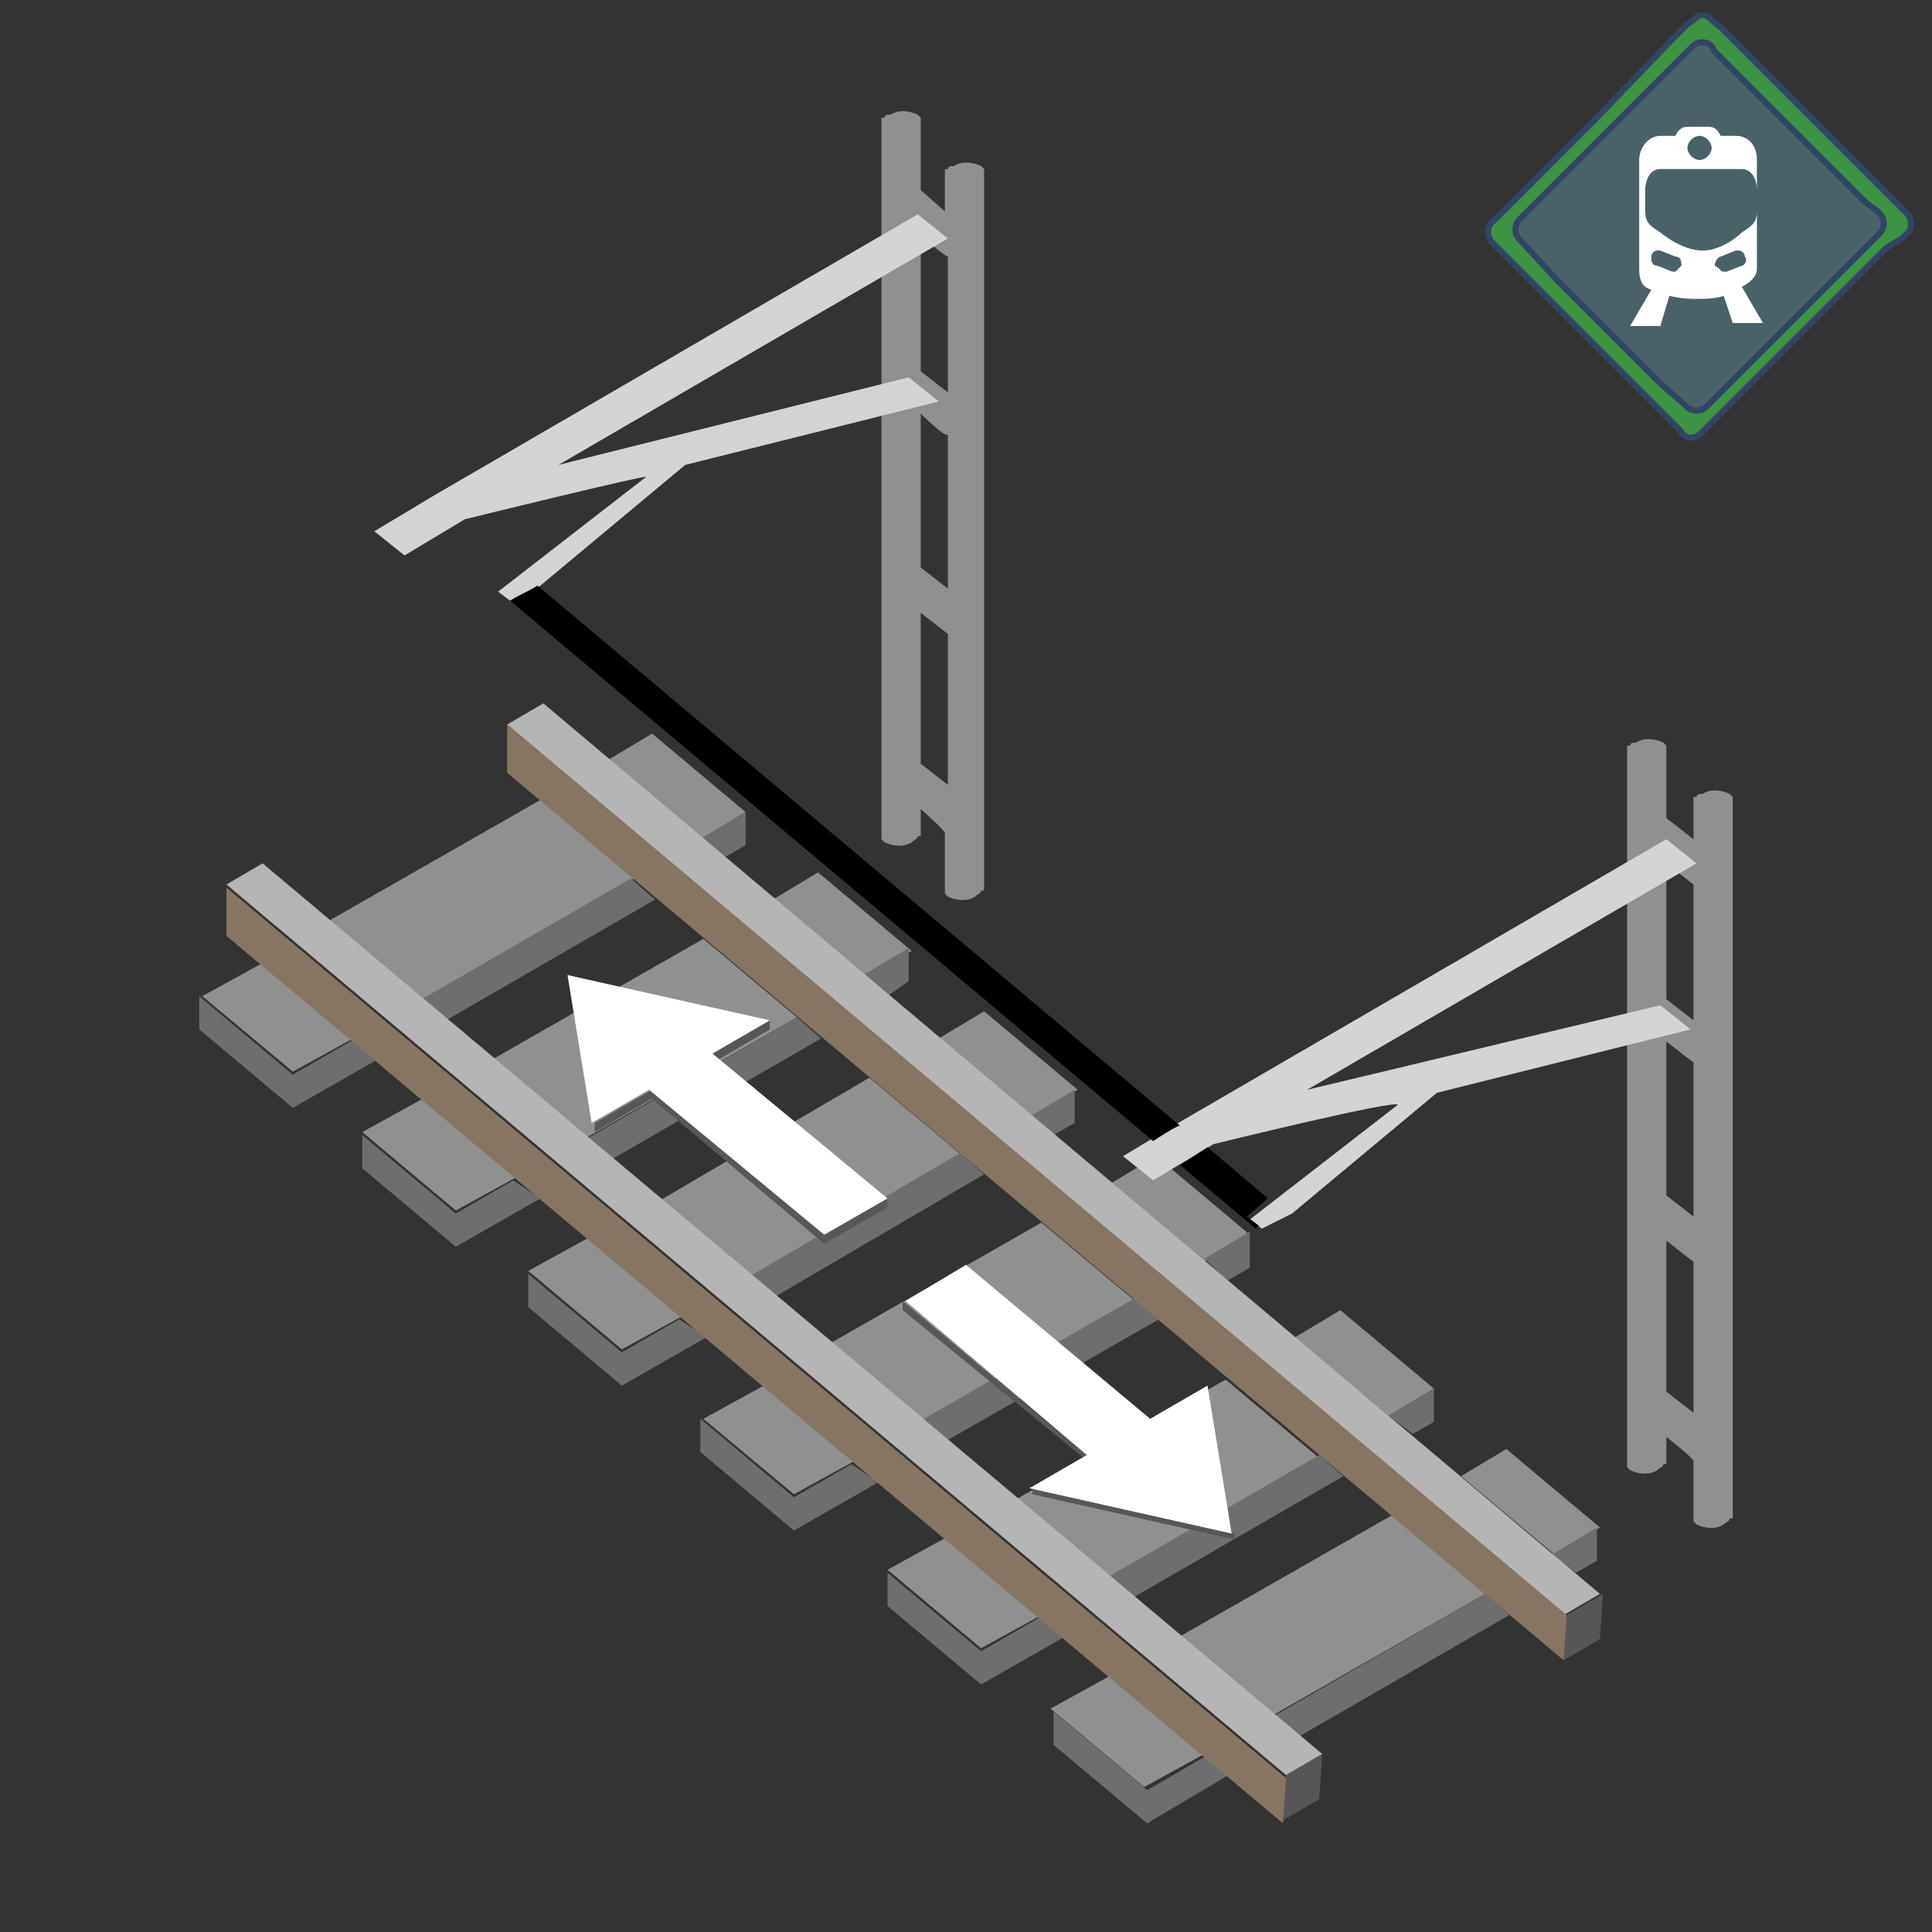<?xml version="1.0" encoding="utf-8"?>
<!-- Generator: Adobe Illustrator 25.2.0, SVG Export Plug-In . SVG Version: 6.00 Build 0)  -->
<svg version="1.1" id="Layer_1" xmlns="http://www.w3.org/2000/svg" xmlns:xlink="http://www.w3.org/1999/xlink" x="0px" y="0px"
	 viewBox="0 0 64 64" style="enable-background:new 0 0 64 64;" xml:space="preserve">
<rect x="0" y="0" width="64" height="64" fill="#333333" stroke="none"/>
<style type="text/css">
	.st0{fill-rule:evenodd;clip-rule:evenodd;fill:#909090;}
	.st1{fill-rule:evenodd;clip-rule:evenodd;fill:#6E6E6E;}
	.st2{fill-rule:evenodd;clip-rule:evenodd;fill:#575656;}
	.st3{fill-rule:evenodd;clip-rule:evenodd;fill:#B5B5B5;}
	.st4{fill-rule:evenodd;clip-rule:evenodd;fill:#575757;}
	.st5{fill-rule:evenodd;clip-rule:evenodd;fill:#D4D4D4;}
	.st6{fill-rule:evenodd;clip-rule:evenodd;fill:#FEFFFE;}
	.st7{fill-rule:evenodd;clip-rule:evenodd;fill:#877563;}
	.st8{fill-rule:evenodd;clip-rule:evenodd;}
	.st9{fill-rule:evenodd;clip-rule:evenodd;fill:#4A6168;}
	.st10{fill:#3C9442;stroke:#324565;stroke-width:0.2;}
	.st11{display:none;}
	.st12{display:inline;}
	.st13{fill-rule:evenodd;clip-rule:evenodd;fill:#3C9442;}
</style>
<g id="grey">
	<path class="st0" d="M10.9,30.5l7-4l3.1,2.6l-7,4L10.9,30.5z M16.3,35.1l7-4l3.1,2.6l-7,4C19.4,37.7,16.3,35.1,16.3,35.1z
		 M20.1,25.2l1.5-0.9l3.1,2.6l-1.5,0.9C23.2,27.8,20.1,25.2,20.1,25.2z M25.6,29.8l1.5-0.9l3.1,2.6l-1.5,0.9
		C28.6,32.3,25.6,29.8,25.6,29.8z M31.1,34.4l1.5-0.9l3.1,2.6L34.1,37C34.1,37,31.1,34.4,31.1,34.4z M36.8,39.2l1.5-0.9l3.1,2.6
		l-1.5,0.9L36.8,39.2z M37.6,43.1l-7,4l-3.1-2.6l7-4L37.6,43.1z M28.3,48.4l-2,1.1L23.3,47l2-1.1L28.3,48.4z M22.6,43.6l-2,1.1
		l-3.1-2.6l2-1.1L22.6,43.6z M21.8,39.8l7-4.1l3.1,2.6l-7,4.1C24.8,42.3,21.8,39.8,21.8,39.8z M11.7,34.4l-2,1.1L6.7,33l2-1.1
		C8.6,31.8,11.7,34.4,11.7,34.4z M17.1,39l-2,1.1l-3.1-2.6l2-1.1L17.1,39z M34.5,53.5l-2,1.1l-3.1-2.6l2-1.1L34.5,53.5z M33.6,49.7
		l7-4l3.1,2.6l-7,4L33.6,49.7z M39.1,54.2l7-4l3.1,2.6l-7,4L39.1,54.2z M42.9,44.3l1.5-0.9l3.1,2.6L46,46.9L42.9,44.3z M48.4,48.9
		l1.5-0.9l3.1,2.6l-1.5,0.9L48.4,48.9z M39.9,58.1l-2,1.1l-3.1-2.6l2-1.1C36.9,55.5,39.9,58.1,39.9,58.1z"/>
	<path class="st1" d="M38.4,43.7l-7,4l-0.8-0.7l7-4L38.4,43.7z M29.1,49.1l-2.8,1.6l-3.1-2.6V47l3.1,2.6l1.9-1.1L29.1,49.1z
		 M23.4,44.3l-2.8,1.6l-3.1-2.6v-1.1l3.1,2.6l1.9-1.1L23.4,44.3z M24.8,42.3l7-4.1l0.8,0.7l-7,4.1C25.6,43,24.8,42.3,24.8,42.3z
		 M12.5,35.1l-2.8,1.6l-3.1-2.6V33l3.1,2.6l1.9-1.1C11.7,34.4,12.5,35.1,12.5,35.1z M17.9,39.7l-2.8,1.6l-3.1-2.6v-1.1l3.1,2.6
		l1.9-1.1L17.9,39.7z M13.8,33.2l7.1-4.1l0.8,0.7l-7.1,4.1C14.6,33.8,13.8,33.2,13.8,33.2z M19.3,37.8l7.1-4.1l0.8,0.7l-7.1,4.1
		L19.3,37.8z M23.2,27.8l1.5-0.9V28L24,28.4L23.2,27.8z M28.6,32.3l1.5-0.9v1.1L29.4,33L28.6,32.3z M34.1,37l1.5-0.9v1.1l-0.7,0.4
		L34.1,37z M39.9,41.7l1.5-0.9V42l-0.7,0.4C40.6,42.4,39.9,41.7,39.9,41.7z M51.4,51.5l1.5-0.9v1.1l-0.7,0.4
		C52.2,52.1,51.4,51.5,51.4,51.5z M35.3,54.2l-2.8,1.6l-3.1-2.6v-1.1l3.1,2.6l1.9-1.1C34.5,53.5,35.3,54.2,35.3,54.2z M40.7,58.8
		L38,60.4l-3.1-2.6v-1.1l3.1,2.6l1.9-1.1C39.9,58.1,40.7,58.8,40.7,58.8z M36.6,52.3l7.1-4.1l0.8,0.7L37.4,53L36.6,52.3z M42.1,56.9
		l7.1-4.1l0.8,0.7l-7.1,4.1L42.1,56.9z M46,46.9l1.5-0.9v1.1l-0.7,0.4L46,46.9z"/>
	<path class="st2" d="M42.5,60.3l0.1-1.5l1.2-0.7l-0.1,1.5L42.5,60.3L42.5,60.3z M51.8,55l0.1-1.5l1.2-0.7l-0.1,1.5L51.8,55
		C51.8,55,51.8,55,51.8,55z"/>
	<path class="st3" d="M7.5,29.3l1.2-0.7l35.1,29.5l-1.2,0.7L7.5,29.3z M16.8,24l1.2-0.7L53,52.8l-1.2,0.7C51.9,53.5,16.8,24,16.8,24
		z"/>
	<path class="st4" d="M35.9,48.3l-6-4.9l0-0.3l6.1,5.1L35.9,48.3z M40.9,50.8l0,0.2l-6.7-1.5l0-0.2L40.9,50.8z M25.5,33.8l0,0.3
		l-1.7,1l-0.2-0.2C23.6,34.9,25.5,33.8,25.5,33.8z M29.4,39.7l0,0.3l-2.1,1.2l-5.7-4.8l-1.9,1.1v-0.3l0,0l0,0l1.9-1.1l5.8,4.8
		C27.3,40.9,29.4,39.7,29.4,39.7z"/>
	<path class="st0" d="M30.5,26.8v0.9h-0.1c0,0.1-0.1,0.1-0.2,0.2c-0.3,0.2-0.7,0.1-0.9,0c0,0-0.1-0.1-0.1-0.1h0V3.9h0.1
		c0-0.1,0.1-0.1,0.2-0.1c0.3-0.2,0.7-0.1,0.9,0c0,0,0.1,0.1,0.1,0.1h0v2.4L31.3,7V5.6h0.1c0-0.1,0.1-0.1,0.2-0.1
		c0.3-0.2,0.7-0.1,0.9,0c0,0,0.1,0.1,0.1,0.1h0v23.9h-0.1c0,0.1-0.1,0.1-0.2,0.2c-0.3,0.2-0.7,0.1-0.9,0c0,0-0.1-0.1-0.1-0.1h0v-2
		C31.3,27.5,30.5,26.8,30.5,26.8z M30.5,7.8v4.5l0.9,0.7V8.5C31.3,8.5,30.5,7.8,30.5,7.8z M30.5,13.7v5.1l0.9,0.7v-5.1
		C31.3,14.5,30.5,13.7,30.5,13.7z M30.5,20.3v5l0.9,0.7v-5L30.5,20.3z M55.2,47.6v0.9h-0.1c0,0.1-0.1,0.1-0.2,0.2
		c-0.3,0.2-0.7,0.1-0.9,0c0,0-0.1-0.1-0.1-0.1h0V24.7h0.1c0-0.1,0.1-0.1,0.2-0.1c0.3-0.2,0.7-0.1,0.9,0c0,0,0.1,0.1,0.1,0.1h0v2.4
		l0.9,0.7v-1.4h0.1c0-0.1,0.1-0.1,0.2-0.1c0.3-0.2,0.7-0.1,0.9,0c0,0,0.1,0.1,0.1,0.1h0v23.9h-0.1c0,0.1-0.1,0.1-0.2,0.2
		c-0.3,0.2-0.7,0.1-0.9,0c0,0-0.1-0.1-0.1-0.1h0v-2C56.1,48.3,55.2,47.6,55.2,47.6z M55.2,34.5v5.1l0.9,0.7v-5.1L55.2,34.5z
		 M55.2,41.1v5l0.9,0.7v-5L55.2,41.1z M55.2,28.6v4.5l0.9,0.7v-4.5C56.1,29.3,55.2,28.6,55.2,28.6z"/>
	<path class="st5" d="M15.4,17.2l-2,1.2l-1-0.8l2-1.2l16-9.3l1,0.8l-12.9,7.5l11.6-2.9l1,0.8l-8.4,2.1l-4.8,4l-1,0.5l-0.4-0.3
		l4.9-3.8C21.5,15.7,15.4,17.2,15.4,17.2z M40.2,37.9l-2,1.2l-1-0.8l2-1.2l16-9.3l1,0.8l-12.9,7.5L55,33.3l1,0.8l-8.4,2.1l-4.8,4
		l-1,0.5l-0.4-0.3l4.9-3.8C46.3,36.4,40.2,37.9,40.2,37.9z"/>
</g>
<g id="white">
	<path class="st6" d="M27.3,40.9l-5.8-4.8l-1.9,1.1l-0.8-4.9l6.7,1.5l-1.9,1.1l5.8,4.8C29.4,39.7,27.3,40.9,27.3,40.9z M32,41.9
		l6.1,5.1l1.9-1.1l0.8,4.9l-6.7-1.5l1.9-1.1L30,43.1L32,41.9z"/>
</g>
<g id="brown">
	<path class="st7" d="M7.5,31v-1.6l35.1,29.5l-0.1,1.5L7.5,31z M16.8,25.6V24l35.1,29.5L51.8,55L16.8,25.6z"/>
</g>
<g id="black">
	<path class="st8" d="M38.2,37.8L16.9,19.9c0.3-0.2,0.6-0.3,0.9-0.5l0.6,0.5l20.7,17.4C39.1,37.2,38.2,37.8,38.2,37.8z M41.7,40.6
		l-0.1,0.1l-2.5-2.1L40,38l2,1.7l-0.7,0.6C41.3,40.3,41.7,40.6,41.7,40.6z"/>
</g>
<g>
	<g id="blue_1_">
		<path class="st9" d="M56.4,1.4c0.2,0,0.3,0.1,0.4,0.3L57.1,2l0.4,0.4l0.4,0.4l1.5,1.5L61,5.9l0.4,0.4l0.4,0.4L62.2,7
			c0.1,0.1,0.2,0.2,0.2,0.4c0,0.2-0.1,0.3-0.2,0.4l-0.8,0.8L61,9l-3.2,3.2L57,13l-0.4,0.4c-0.1,0.1-0.2,0.2-0.4,0.2
			c-0.2,0-0.3-0.1-0.4-0.2L55,12.7l-0.4-0.4l-1.5-1.5l-1.5-1.5L50.4,8c-0.1-0.1-0.2-0.2-0.2-0.4c0-0.2,0.1-0.3,0.2-0.4L56,1.6
			C56.1,1.5,56.2,1.4,56.4,1.4z"/>
	</g>
	<g id="violet_1_">
		<path class="st10" d="M56.4,0.5c-0.2,0-0.3,0.2-0.5,0.3l-0.5,0.5L52.8,4l-1.8,1.8l-1.4,1.4c-0.2,0.2-0.3,0.2-0.3,0.5
			c0,0.2,0.1,0.3,0.2,0.4l1.3,1.3l1.8,1.8l2.2,2.2l0.4,0.4l0.4,0.4c0.1,0.1,0.2,0.3,0.4,0.3c0.2,0,0.3-0.1,0.5-0.3l0.5-0.5l0.5-0.5
			l5-5L63,7.9c0.2-0.2,0.3-0.2,0.3-0.5c0-0.2-0.1-0.3-0.2-0.4l-0.4-0.4l-0.4-0.4l-4-4l-0.4-0.4l-0.9-0.9C56.7,0.7,56.6,0.5,56.4,0.5
			z M56.4,1.4c0.2,0,0.3,0.1,0.4,0.3L57.1,2l0.4,0.4l0.4,0.4l1.5,1.5L61,5.9l0.4,0.4l0.4,0.4L62.2,7c0.1,0.1,0.2,0.2,0.2,0.4
			c0,0.2-0.1,0.3-0.2,0.4l-0.8,0.8L61,9l-3.2,3.2L57,13l-0.4,0.4c-0.1,0.1-0.2,0.2-0.4,0.2c-0.2,0-0.3-0.1-0.4-0.2L55,12.7l-0.4-0.4
			l-1.5-1.5l-1.5-1.5L50.4,8c-0.1-0.1-0.2-0.2-0.2-0.4c0-0.2,0.1-0.3,0.2-0.4L56,1.6C56.1,1.5,56.2,1.4,56.4,1.4z"/>
	</g>
	<g id="white_2_">
		<path class="st6" d="M55.3,9.8l-0.3,1h-1l0.7-1.2c-0.3-0.1-0.4-0.3-0.4-0.7V5.3c0-0.4,0.3-0.8,0.7-0.8h0.5
			c0.1-0.2,0.2-0.3,0.4-0.3h0.7c0.2,0,0.3,0.1,0.4,0.3h0.5c0.4,0,0.7,0.3,0.7,0.8v3.6c0,0.3-0.3,0.5-0.5,0.6c-0.1,0.1-0.1,0.1,0,0
			l0.7,1.2h-1l-0.3-0.9c-0.3,0.1-0.6,0.1-0.9,0.1C56,9.9,55.7,9.9,55.3,9.8z M56.3,4.5c-0.2,0-0.4,0.2-0.4,0.4
			c0,0.2,0.2,0.4,0.4,0.4s0.4-0.2,0.4-0.4C56.7,4.7,56.5,4.5,56.3,4.5z M57.8,8.5c0-0.1-0.1-0.2-0.2-0.2c0,0-0.1,0-0.1,0l-0.5,0.2
			c-0.1,0-0.2,0.2-0.2,0.3l0,0C57,8.9,57,9,57.1,9c0,0,0.1,0,0.1,0l0.5-0.2C57.8,8.8,57.9,8.6,57.8,8.5L57.8,8.5z M55.7,8.8
			c0-0.1,0-0.3-0.2-0.3L55,8.3c0,0,0,0-0.1,0c-0.1,0-0.2,0.1-0.2,0.2l0,0c0,0.1,0,0.3,0.2,0.3L55.4,9c0,0,0,0,0.1,0
			C55.5,9,55.6,8.9,55.7,8.8L55.7,8.8z M55,5.6c-0.3,0-0.5,0.3-0.5,0.7V7c0,0.4,0.2,0.5,0.5,0.7c0,0,0.7,0.6,1.4,0.6
			c0.7,0,1.3-0.6,1.3-0.6c0.3-0.2,0.5-0.3,0.5-0.7V6.3c0-0.4-0.2-0.7-0.5-0.7H55z"/>
	</g>
</g>
<g class="st11">
	<g id="green_1_" class="st12">
		<path class="st13" d="M55.5,12.7C52.9,11.9,51,9.5,51,6.6c0-3.5,2.9-6.4,6.4-6.4s6.4,2.9,6.4,6.4c0,2.8-1.8,5.1-4.2,6l-2,1.6
			L55.5,12.7z"/>
	</g>
	<g id="white_3_" class="st12">
		<path class="st6" d="M56.3,9.2l-0.3,1h-1.2L55.5,9C55.2,8.8,55,8.6,55,8.2v-4c0-0.5,0.4-0.8,0.9-0.8h0.6V3.1
			c0-0.3,0.3-0.6,0.6-0.6h0.9c0.3,0,0.6,0.3,0.6,0.6v0.3H59c0.5,0,0.9,0.4,0.9,0.8v4c0,0.3-0.3,0.5-0.6,0.7l0.8,1.3h-1.2l-0.3-1
			c-0.3,0.1-0.7,0.1-1,0.1C57.1,9.3,56.7,9.3,56.3,9.2z M59.5,5.1c0-0.3-0.3-0.6-0.6-0.6h-3.1c-0.3,0-0.6,0.3-0.6,0.6
			c0,0.3,0.3,0.6,0.6,0.6H59C59.3,5.7,59.5,5.4,59.5,5.1z M57.4,2.9c-0.2,0-0.4,0.2-0.4,0.4c0,0.2,0.2,0.4,0.4,0.4
			c0.2,0,0.4-0.2,0.4-0.4C57.8,3.1,57.6,2.9,57.4,2.9z M58.8,7.4c-0.2,0-0.4,0.2-0.4,0.5l0,0c0,0.2,0.2,0.4,0.5,0.4
			c0.2,0,0.4-0.2,0.4-0.5l0,0C59.2,7.5,59,7.4,58.8,7.4z M56.1,7.4c-0.2,0-0.4,0.2-0.4,0.5l0,0c0,0.2,0.2,0.4,0.5,0.4
			c0.2,0,0.4-0.2,0.4-0.5l0,0C56.5,7.5,56.3,7.4,56.1,7.4z"/>
	</g>
</g>
<g class="st11">
	<g id="green_2_" class="st12">
		<path class="st13" d="M42.5,12.7C39.9,11.9,38,9.5,38,6.6c0-3.5,2.9-6.4,6.4-6.4s6.4,2.9,6.4,6.4c0,2.8-1.8,5.1-4.2,6l-2,1.6
			L42.5,12.7z"/>
	</g>
	<g id="white_4_" class="st12">
		<path class="st6" d="M43.3,9.2l-0.3,1.1h-1.2L42.5,9C42.2,8.8,42,8.6,42,8.2V3.9C42,3.4,42.4,3,42.8,3h0.6
			c0.1-0.2,0.3-0.3,0.5-0.3h0.8c0.2,0,0.4,0.1,0.5,0.3H46c0.5,0,0.9,0.4,0.9,0.9v4.3c0,0.3-0.3,0.6-0.6,0.7c-0.2,0.1-0.2,0.1,0,0
			l0.8,1.4h-1.2l-0.3-1.1c-0.3,0.1-0.7,0.1-1,0.1C44.1,9.3,43.7,9.3,43.3,9.2z M44.4,3C44.2,3,44,3.2,44,3.5c0,0.3,0.2,0.5,0.4,0.5
			c0.2,0,0.4-0.2,0.4-0.5C44.8,3.2,44.6,3,44.4,3z M46.2,7.7c0-0.1-0.2-0.2-0.3-0.2c0,0,0,0,0,0l-0.5,0.2c-0.1,0.1-0.2,0.2-0.2,0.4
			l0,0c0,0.1,0.2,0.2,0.3,0.2c0,0,0,0,0,0L46,8.1C46.2,8,46.3,7.9,46.2,7.7L46.2,7.7z M43.7,8.1c0-0.2,0-0.3-0.2-0.4l-0.5-0.2
			c-0.1,0-0.3,0-0.3,0.2c0,0,0,0,0,0l0,0c0,0.2,0,0.3,0.2,0.4l0.5,0.2C43.5,8.3,43.6,8.2,43.7,8.1C43.7,8.1,43.7,8.1,43.7,8.1
			C43.7,8.1,43.7,8.1,43.7,8.1z M42.8,4.2c-0.3,0-0.6,0.4-0.6,0.9V6c0,0.5,0.2,0.6,0.6,0.9c0,0,0.8,0.7,1.6,0.7
			c0.8,0,1.5-0.7,1.5-0.7c0.3-0.2,0.6-0.4,0.6-0.9V5.1c0-0.5-0.3-0.9-0.6-0.9C46,4.2,42.8,4.2,42.8,4.2z"/>
	</g>
</g>
</svg>
